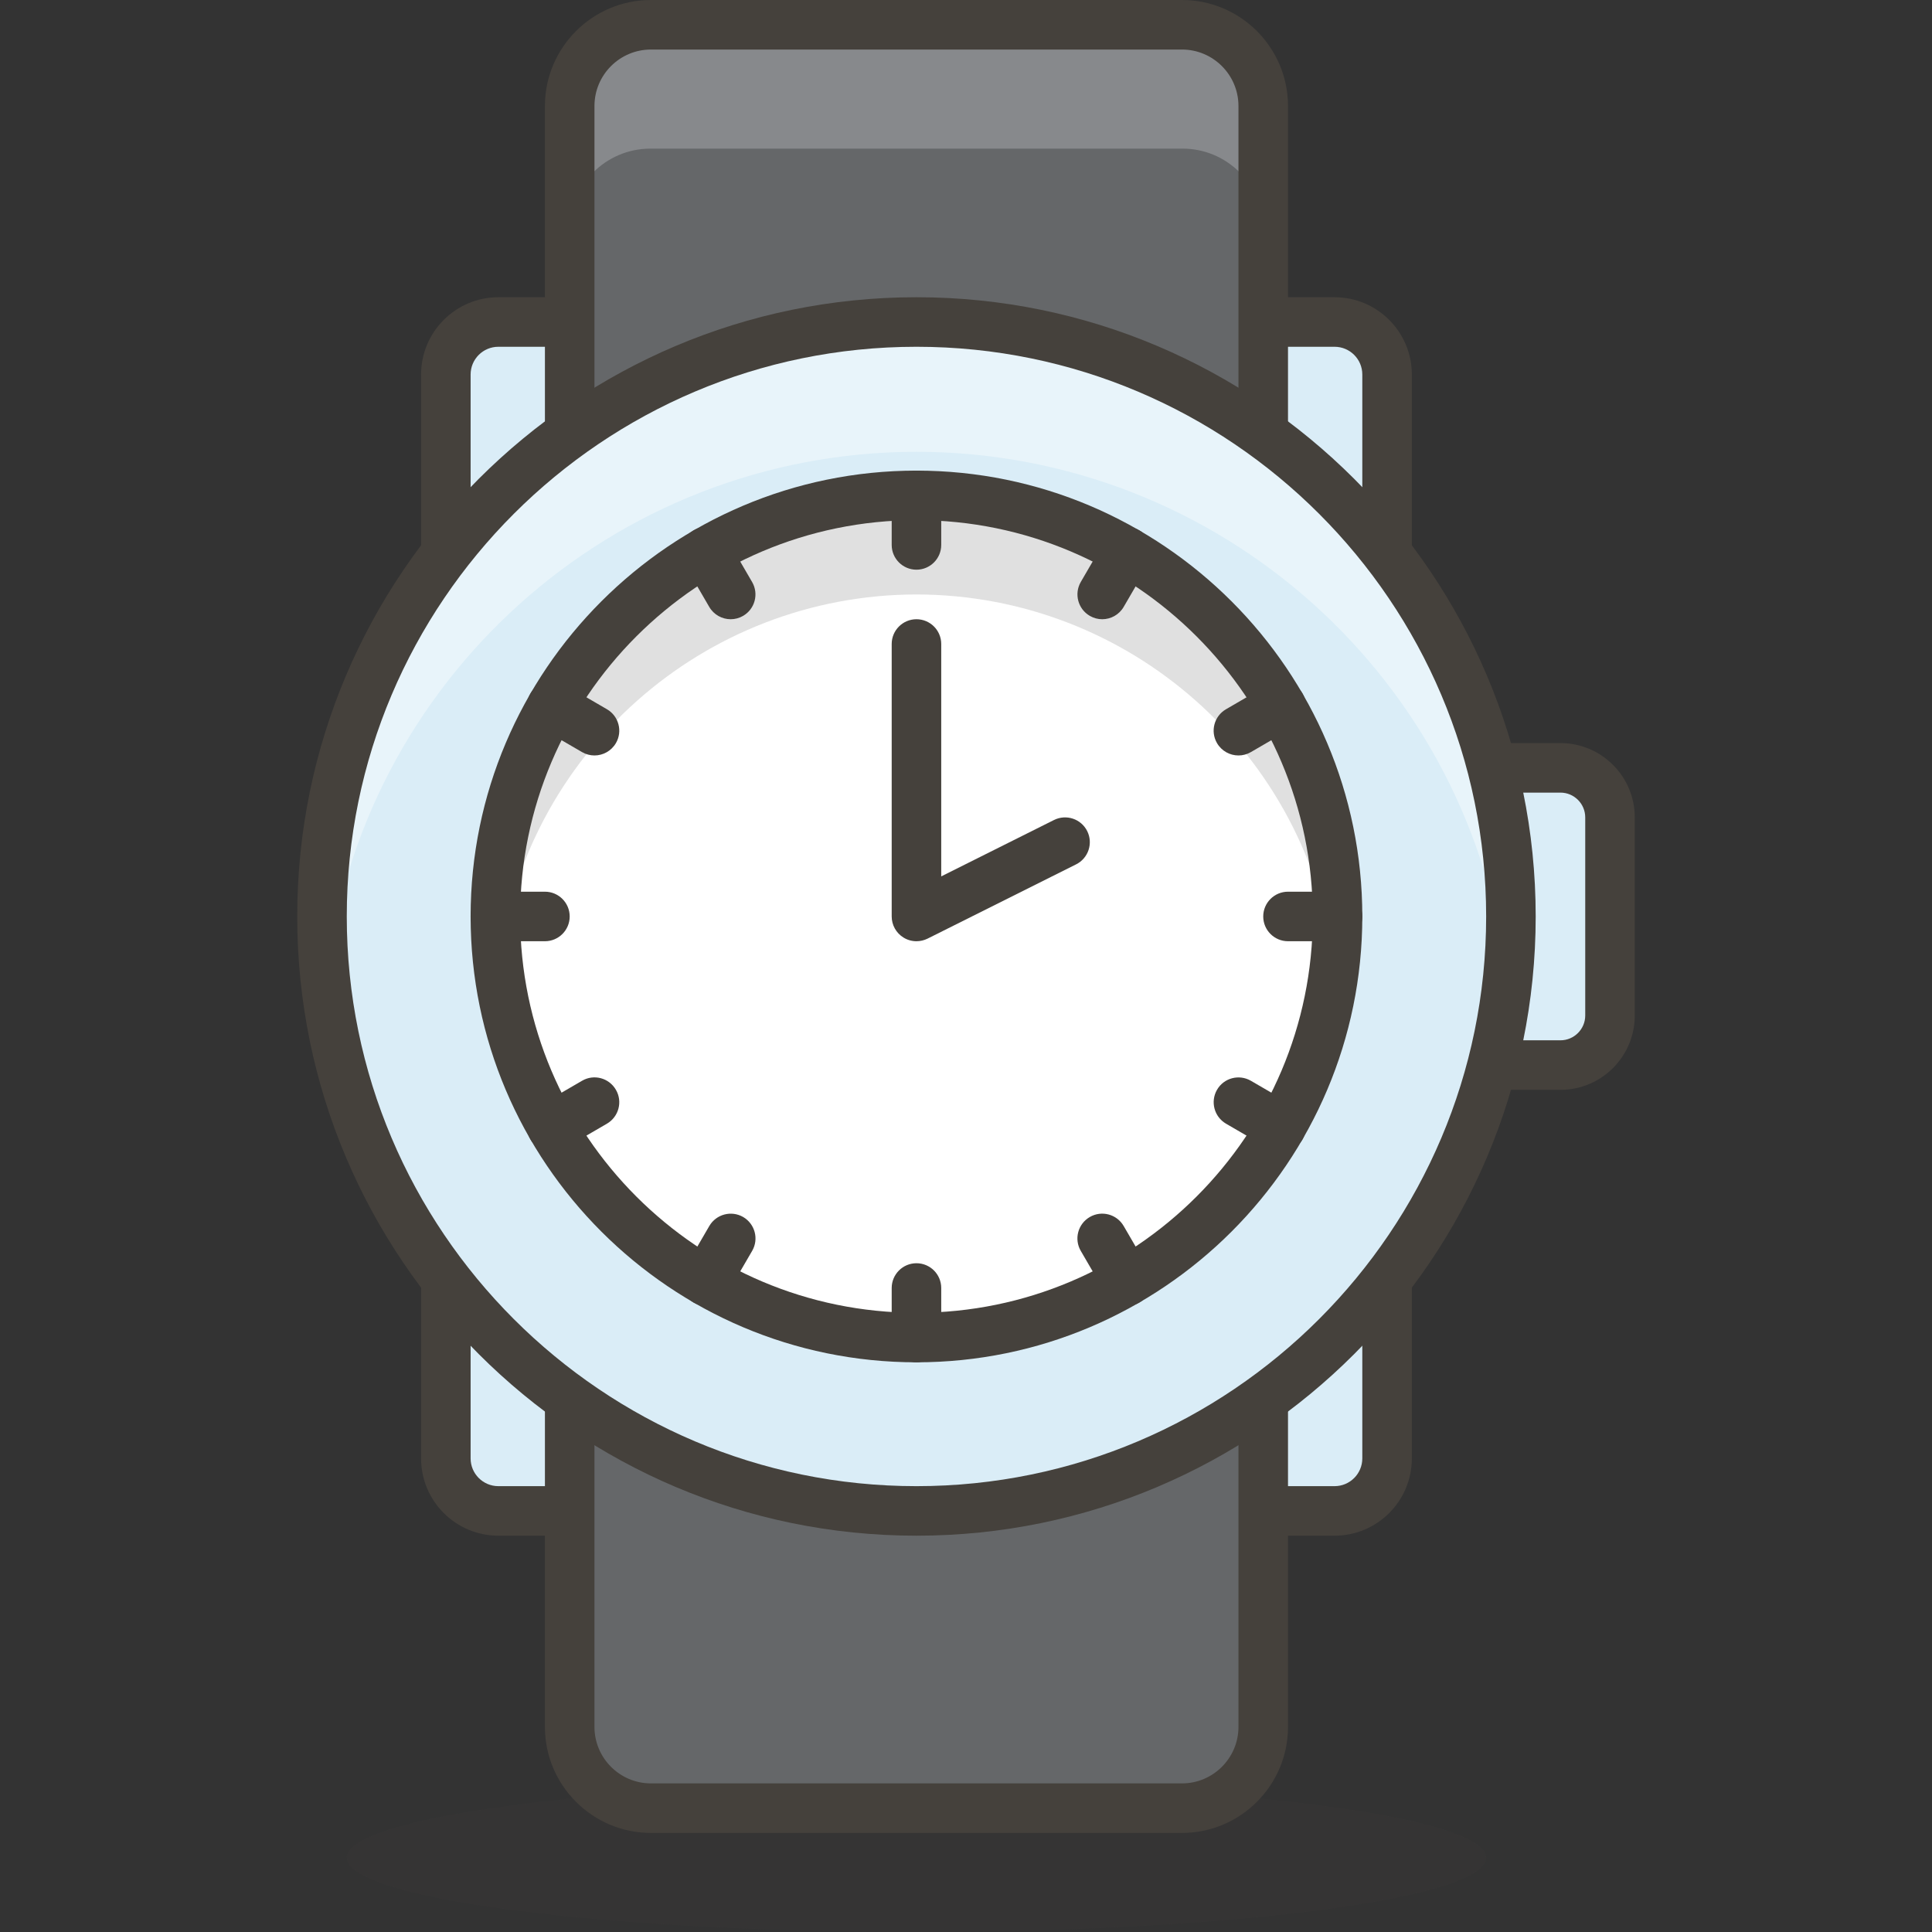 <?xml version="1.0" encoding="iso-8859-1"?>
<!-- Generator: Adobe Illustrator 21.0.0, SVG Export Plug-In . SVG Version: 6.00 Build 0)  -->
<svg xmlns="http://www.w3.org/2000/svg" xmlns:xlink="http://www.w3.org/1999/xlink" version="1.1" id="Capa_1" x="0px" y="0px" viewBox="0 0 39 39" style="enable-background:new 0 0 39 39;" xml:space="preserve" width="512" height="512">
<rect x="0" y="0" width="39" height="39" fill="#333333" stroke="none"/>
<g>
	<g id="_Group__534_">
		
			<ellipse id="_Ellipse__612_" style="opacity:0.15;fill:#45413C;enable-background:new    ;" cx="18.5" cy="37.5" rx="11.5" ry="1.5"/>
		<g>
			<path id="_Rectangle__226_" style="fill:#DAEDF7;" d="M10.06,6.5h16.88C27.525,6.5,28,6.975,28,7.56v21.88     c0,0.585-0.475,1.06-1.06,1.06H10.06C9.475,30.5,9,30.025,9,29.44V7.56C9,6.975,9.475,6.5,10.06,6.5z"/>
			<path style="fill:#45413C;" d="M26.94,31H10.06C9.2,31,8.5,30.301,8.5,29.44V7.56C8.5,6.7,9.2,6,10.06,6h16.88     c0.86,0,1.56,0.7,1.56,1.56v21.88C28.5,30.301,27.801,31,26.94,31z M10.06,7C9.751,7,9.5,7.251,9.5,7.56v21.88     c0,0.309,0.251,0.56,0.56,0.56h16.88c0.309,0,0.56-0.251,0.56-0.56V7.56C27.5,7.251,27.249,7,26.94,7H10.06z"/>
		</g>
		<path id="_Rectangle_2_205_" style="fill:#656769;" d="M13.14,0.5h10.72c0.906,0,1.64,0.734,1.64,1.64v32.72    c0,0.906-0.734,1.64-1.64,1.64H13.14c-0.906,0-1.64-0.734-1.64-1.64V2.14C11.5,1.234,12.234,0.5,13.14,0.5z"/>
		<path id="_Path__633_" style="fill:#87898C;" d="M23.86,0.5H13.14c-0.9-0.006-1.634,0.72-1.64,1.62c0,0.007,0,0.013,0,0.02v2.5    c-0.006-0.9,0.72-1.634,1.62-1.64c0.007,0,0.013,0,0.02,0h10.72c0.9-0.006,1.634,0.72,1.64,1.62c0,0.007,0,0.013,0,0.02v-2.5    c0.006-0.9-0.72-1.634-1.62-1.64C23.873,0.5,23.867,0.5,23.86,0.5z"/>
		<path style="fill:#45413C;" d="M23.86,37H13.14C11.96,37,11,36.04,11,34.86V2.14C11,0.96,11.96,0,13.14,0h10.72    C25.04,0,26,0.96,26,2.14v32.72C26,36.04,25.04,37,23.86,37z M13.14,1C12.511,1,12,1.511,12,2.14v32.72    c0,0.628,0.511,1.14,1.14,1.14h10.72c0.628,0,1.14-0.512,1.14-1.14V2.14C25,1.511,24.488,1,23.86,1H13.14z"/>
		<g>
			<path id="_Rectangle_4_163_" style="fill:#DAEDF7;" d="M29.5,15.5h2c0.552,0,1,0.448,1,1v4c0,0.552-0.448,1-1,1h-2l0,0V15.5     L29.5,15.5z"/>
			<path style="fill:#45413C;" d="M31.5,22h-2c-0.276,0-0.5-0.224-0.5-0.5v-6c0-0.276,0.224-0.5,0.5-0.5h2     c0.827,0,1.5,0.673,1.5,1.5v4C33,21.327,32.327,22,31.5,22z M30,21h1.5c0.275,0,0.5-0.225,0.5-0.5v-4c0-0.276-0.225-0.5-0.5-0.5     H30V21z"/>
		</g>
		<circle id="_Path_2_625_" style="fill:#DAEDF7;" cx="18.5" cy="18.5" r="12"/>
		<path id="_Path_3_622_" style="fill:#E8F4FA;" d="M18.5,9.12c6.117,0.004,11.252,4.609,11.92,10.69    c0.052-0.435,0.079-0.872,0.08-1.31c0-6.627-5.373-12-12-12s-12,5.373-12,12c0.001,0.438,0.028,0.875,0.08,1.31    C7.248,13.729,12.383,9.124,18.5,9.12z"/>
		<path style="fill:#45413C;" d="M18.5,31C11.607,31,6,25.393,6,18.5S11.607,6,18.5,6S31,11.607,31,18.5S25.393,31,18.5,31z M18.5,7    C12.159,7,7,12.159,7,18.5C7,24.841,12.159,30,18.5,30C24.841,30,30,24.841,30,18.5C30,12.159,24.841,7,18.5,7z"/>
		<circle id="_Path_5_606_" style="fill:#FFFFFF;" cx="18.5" cy="18.5" r="8.5"/>
		<path id="_Path_6_568_" style="fill:#E0E0E0;" d="M18.5,12c4.306,0.005,7.929,3.225,8.44,7.5c0-0.33,0.06-0.66,0.06-1    c0-4.694-3.806-8.5-8.5-8.5S10,13.806,10,18.5c0,0.34,0,0.67,0.06,1C10.571,15.225,14.194,12.005,18.5,12z"/>
		<path style="fill:#45413C;" d="M18.5,27.5c-4.962,0-9-4.037-9-9c0-4.962,4.038-9,9-9c4.963,0,9,4.038,9,9    C27.5,23.463,23.463,27.5,18.5,27.5z M18.5,10.5c-4.411,0-8,3.589-8,8s3.589,8,8,8s8-3.589,8-8S22.911,10.5,18.5,10.5z"/>
		<path style="fill:#45413C;" d="M18.5,19c-0.091,0-0.183-0.025-0.263-0.075C18.09,18.834,18,18.673,18,18.5V13    c0-0.276,0.224-0.5,0.5-0.5S19,12.724,19,13v4.691l2.276-1.138c0.247-0.123,0.547-0.024,0.671,0.224    c0.123,0.247,0.023,0.547-0.224,0.671l-3,1.5C18.653,18.982,18.577,19,18.5,19z"/>
		<path style="fill:#45413C;" d="M18.5,11.5c-0.276,0-0.5-0.224-0.5-0.5v-1c0-0.276,0.224-0.5,0.5-0.5S19,9.724,19,10v1    C19,11.276,18.776,11.5,18.5,11.5z"/>
		<path style="fill:#45413C;" d="M18.5,27.5c-0.276,0-0.5-0.224-0.5-0.5v-1c0-0.276,0.224-0.5,0.5-0.5S19,25.724,19,26v1    C19,27.276,18.776,27.5,18.5,27.5z"/>
		<path style="fill:#45413C;" d="M14.75,12.5c-0.172,0-0.34-0.089-0.433-0.249l-0.5-0.86c-0.139-0.239-0.058-0.545,0.181-0.684    c0.237-0.14,0.544-0.059,0.684,0.181l0.5,0.86c0.139,0.239,0.058,0.545-0.181,0.684C14.922,12.478,14.836,12.5,14.75,12.5z"/>
		<path style="fill:#45413C;" d="M22.75,26.36c-0.172,0-0.34-0.089-0.433-0.249l-0.5-0.86c-0.139-0.238-0.058-0.545,0.182-0.684    c0.237-0.138,0.544-0.059,0.684,0.182l0.5,0.86c0.139,0.238,0.058,0.545-0.182,0.684C22.922,26.339,22.836,26.36,22.75,26.36z"/>
		<path style="fill:#45413C;" d="M12,15.25c-0.085,0-0.172-0.022-0.251-0.068l-0.86-0.5c-0.239-0.139-0.319-0.445-0.181-0.684    c0.139-0.239,0.445-0.32,0.684-0.181l0.86,0.5c0.239,0.139,0.32,0.445,0.181,0.684C12.339,15.161,12.172,15.25,12,15.25z"/>
		<path style="fill:#45413C;" d="M25.86,23.25c-0.086,0-0.172-0.021-0.251-0.067l-0.86-0.5c-0.239-0.139-0.32-0.445-0.182-0.684    c0.139-0.241,0.446-0.32,0.684-0.182l0.86,0.5c0.239,0.139,0.32,0.445,0.182,0.684C26.2,23.161,26.032,23.25,25.86,23.25z"/>
		<path style="fill:#45413C;" d="M11,19h-1c-0.276,0-0.5-0.224-0.5-0.5S9.724,18,10,18h1c0.276,0,0.5,0.224,0.5,0.5S11.276,19,11,19    z"/>
		<path style="fill:#45413C;" d="M27,19h-1c-0.276,0-0.5-0.224-0.5-0.5S25.724,18,26,18h1c0.276,0,0.5,0.224,0.5,0.5    S27.276,19,27,19z"/>
		<path style="fill:#45413C;" d="M11.141,23.25c-0.172,0-0.34-0.089-0.433-0.249c-0.139-0.238-0.058-0.544,0.181-0.684l0.86-0.5    c0.238-0.14,0.545-0.059,0.684,0.182c0.139,0.238,0.058,0.544-0.181,0.684l-0.86,0.5C11.313,23.229,11.226,23.25,11.141,23.25z"/>
		<path style="fill:#45413C;" d="M25,15.25c-0.172,0-0.34-0.089-0.433-0.249c-0.139-0.239-0.058-0.545,0.182-0.684l0.86-0.5    c0.236-0.139,0.544-0.059,0.684,0.181c0.139,0.239,0.058,0.545-0.182,0.684l-0.86,0.5C25.172,15.228,25.086,15.25,25,15.25z"/>
		<path style="fill:#45413C;" d="M14.25,26.36c-0.085,0-0.172-0.021-0.251-0.067c-0.238-0.139-0.32-0.445-0.181-0.684l0.5-0.86    c0.139-0.239,0.445-0.32,0.684-0.182c0.238,0.139,0.32,0.445,0.181,0.684l-0.5,0.86C14.589,26.271,14.422,26.36,14.25,26.36z"/>
		<path style="fill:#45413C;" d="M22.25,12.5c-0.086,0-0.172-0.022-0.251-0.068c-0.239-0.139-0.32-0.445-0.182-0.684l0.5-0.86    c0.139-0.24,0.446-0.319,0.684-0.181c0.239,0.139,0.32,0.445,0.182,0.684l-0.5,0.86C22.59,12.411,22.422,12.5,22.25,12.5z"/>
	</g>
</g>















</svg>

